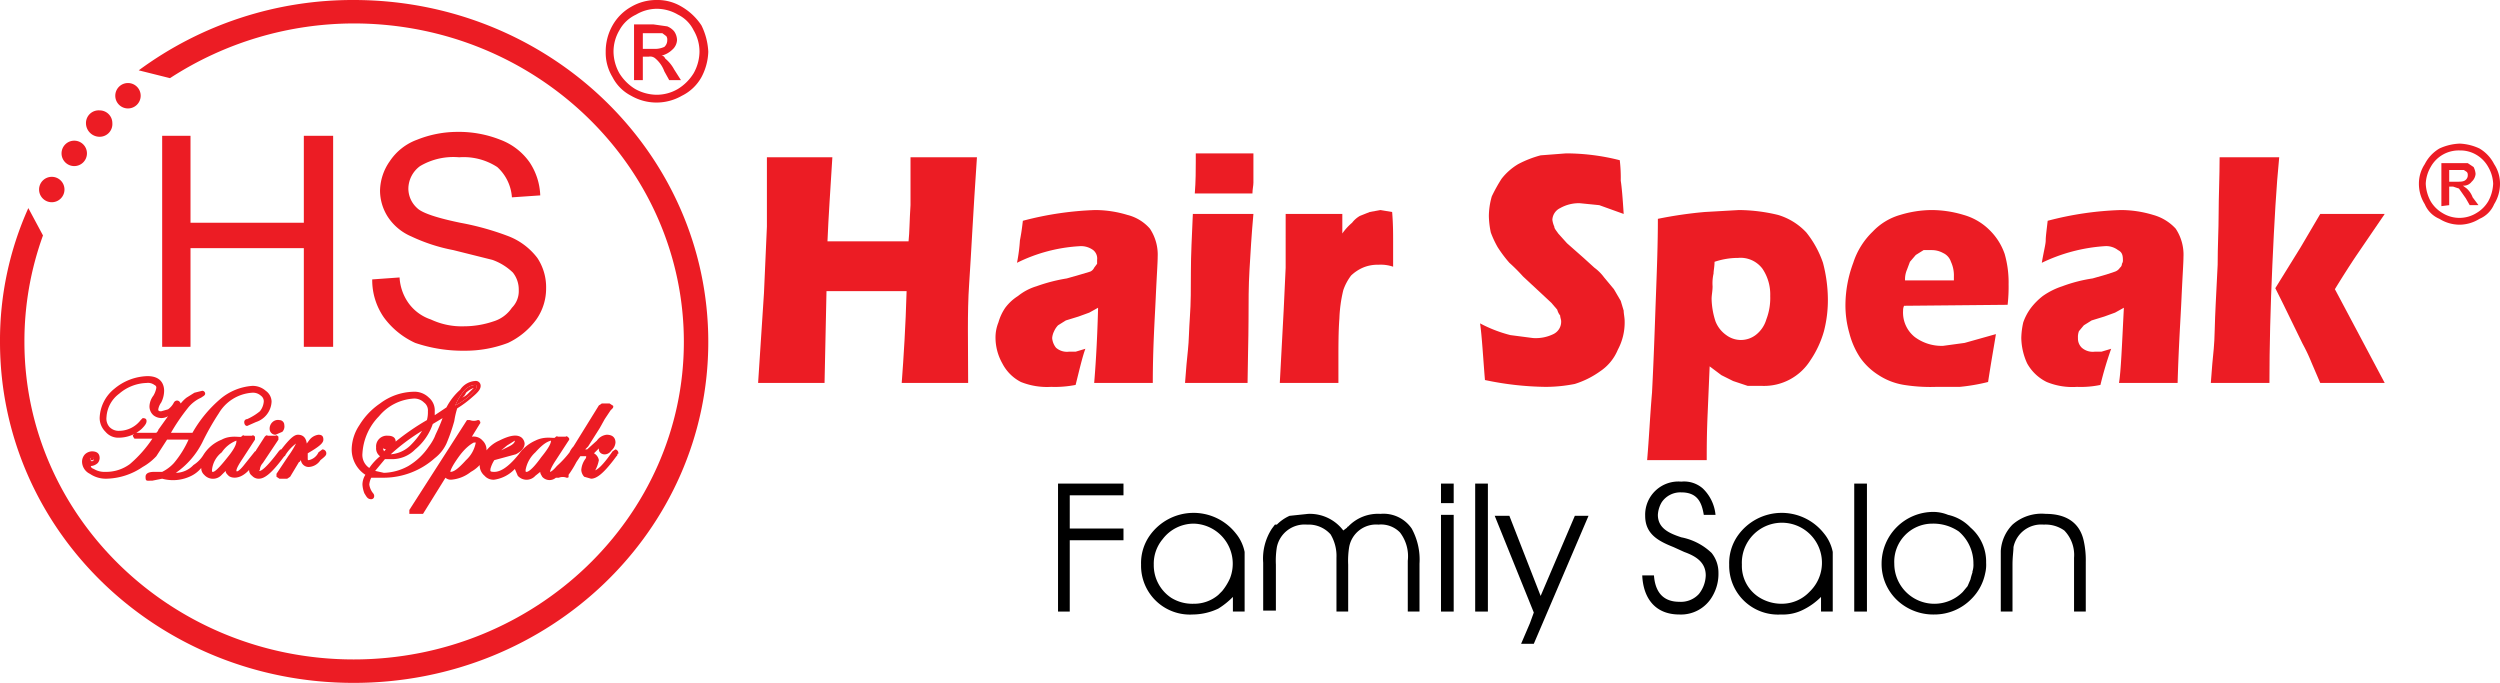 <svg xmlns="http://www.w3.org/2000/svg" viewBox="0 0 255.9 69.9"><defs><style>.ad204c36-69bc-4934-9ff4-99752c70593a,.bfbf6f77-7c8b-4fdf-9641-90f25e0ec0e5{fill:#ec1c24;}.bfbf6f77-7c8b-4fdf-9641-90f25e0ec0e5{fill-rule:evenodd;}</style></defs><g id="a199c241-5b4c-4349-8d97-4457f6eb4160" data-name="Layer 2"><g id="ed6b4be8-6130-45c7-99b2-08245ea422d6" data-name="Layer 1"><path class="ad204c36-69bc-4934-9ff4-99752c70593a" d="M55.9,29.5a5.5,5.5,0,0,1-1,3.2A7.6,7.6,0,0,1,52,35.1a12.3,12.3,0,0,1-4.4.8,15.2,15.2,0,0,1-5.1-.8,8.2,8.2,0,0,1-3.2-2.6,6.7,6.7,0,0,1-1.2-3.9l2.8-.2a5,5,0,0,0,.9,2.6,4.6,4.6,0,0,0,2.3,1.7,7.4,7.4,0,0,0,3.4.7,9.4,9.4,0,0,0,3-.5,3.5,3.5,0,0,0,1.9-1.4,2.4,2.4,0,0,0,.7-1.8,2.8,2.8,0,0,0-.6-1.8,5.8,5.8,0,0,0-2.1-1.3l-4-1a17.8,17.8,0,0,1-4.3-1.4,5.4,5.4,0,0,1-2.4-2,5,5,0,0,1-.8-2.7,5.4,5.4,0,0,1,1-3,5.7,5.7,0,0,1,2.8-2.2,11.1,11.1,0,0,1,4.1-.8,11.5,11.5,0,0,1,4.4.8,6.4,6.4,0,0,1,3,2.3A6.5,6.5,0,0,1,55.3,20l-2.9.2a4.6,4.6,0,0,0-1.5-3.1,6.3,6.3,0,0,0-3.9-1,6.7,6.7,0,0,0-4,.9,2.9,2.9,0,0,0-1.2,2.3,2.7,2.7,0,0,0,.9,2c.5.5,2,1,4.4,1.5a27.9,27.9,0,0,1,5,1.4A6.8,6.8,0,0,1,55,26.4,5.4,5.4,0,0,1,55.9,29.5Z"/><polygon class="ad204c36-69bc-4934-9ff4-99752c70593a" points="34.1 13.9 34.1 35.5 31.1 35.5 31.1 25.4 19.5 25.4 19.5 35.5 16.6 35.5 16.6 13.9 19.5 13.9 19.5 22.8 31.1 22.8 31.1 13.9 34.1 13.9"/><path class="ad204c36-69bc-4934-9ff4-99752c70593a" d="M239,29.6l5.1,9.6h-6.6l-.9-2.1a17.2,17.2,0,0,0-.9-1.9l-2-4.1-.8-1.6,2.6-4.2,2-3.4h6.6l-3,4.4Q240.1,27.8,239,29.6Z"/><path class="ad204c36-69bc-4934-9ff4-99752c70593a" d="M233.3,16.1c-.3,3-.5,6.6-.7,11s-.3,8.4-.3,12.1h-6c.1-1.4.2-2.6.3-3.5s.1-2.8.2-4.6l.2-4c0-1.9.1-3.6.1-5.2s.1-3.9.1-5.8h6.1Z"/><path class="ad204c36-69bc-4934-9ff4-99752c70593a" d="M223.5,26.3c0,.6-.1,2-.2,4.2s-.3,5.1-.4,8.7h-6c.2-1.2.3-3.8.5-7.7l-.9.5-1.1.4-1.3.4-.8.5-.5.6a1.7,1.7,0,0,0-.1.7,1.3,1.3,0,0,0,.4,1,1.7,1.7,0,0,0,1.3.4h.7l1-.3a36.7,36.7,0,0,0-1.1,3.7,9.7,9.7,0,0,1-2.4.2,6.9,6.9,0,0,1-3.1-.5,4.6,4.6,0,0,1-2-1.9,6.5,6.5,0,0,1-.6-2.6,7.8,7.8,0,0,1,.2-1.6,5.5,5.5,0,0,1,.8-1.5,6.8,6.8,0,0,1,1.2-1.2,7.5,7.5,0,0,1,2-1,15.3,15.3,0,0,1,3.1-.8l1.4-.4.9-.3a1,1,0,0,0,.5-.4.5.5,0,0,0,.2-.4.6.6,0,0,0,.1-.4c0-.5-.1-.8-.5-1a2,2,0,0,0-1.4-.4,17.4,17.4,0,0,0-6.4,1.7c.2-1.2.4-1.9.4-2.3s.1-1.1.2-2a33.1,33.1,0,0,1,7.5-1.1,11.4,11.4,0,0,1,3.3.5,4.9,4.9,0,0,1,2.3,1.4A4.8,4.8,0,0,1,223.5,26.3Z"/><path class="ad204c36-69bc-4934-9ff4-99752c70593a" d="M205.5,31.2a16.2,16.2,0,0,0,.1-2.1,10.6,10.6,0,0,0-.4-3.1,6.3,6.3,0,0,0-1.6-2.5A6.1,6.1,0,0,0,201,22a11.4,11.4,0,0,0-3.3-.5,11.3,11.3,0,0,0-3.2.5,6.2,6.2,0,0,0-2.8,1.7,7.7,7.7,0,0,0-2,3.2,12.5,12.5,0,0,0-.8,4.2,10.3,10.3,0,0,0,.4,3,8.2,8.2,0,0,0,1.1,2.5,6.6,6.6,0,0,0,1.9,1.8,6.7,6.7,0,0,0,2.6,1,17.2,17.2,0,0,0,3.3.2h2.4a19.6,19.6,0,0,0,2.9-.5c.4-2.6.7-4.2.8-4.9l-3.2.9-2.2.3a4.6,4.6,0,0,1-2.9-.9,3.2,3.2,0,0,1-1.2-2.7,1.1,1.1,0,0,1,.1-.5Zm-10.3-3.6.3-.8.6-.7.8-.5h.8a2.4,2.4,0,0,1,1.2.3,1.5,1.5,0,0,1,.8.9,3.3,3.3,0,0,1,.3,1.5v.4h-5A2.5,2.5,0,0,1,195.2,27.6Z"/><path class="ad204c36-69bc-4934-9ff4-99752c70593a" d="M186.6,26.9a10.3,10.3,0,0,0-1.7-3.1A6.5,6.5,0,0,0,182,22a17.5,17.5,0,0,0-4-.5l-3.5.2a42.5,42.5,0,0,0-4.8.7c0,2.6-.1,5.2-.2,7.9s-.2,6-.4,9.9c-.2,2.3-.3,4.6-.5,6.9h6.1c0-1.1,0-2.7.1-4.9l.2-4.7,1.2.9,1.2.6,1.5.5h1.5a5.6,5.6,0,0,0,4.9-2.6,10.3,10.3,0,0,0,1.4-3,12.7,12.7,0,0,0,.4-3.4A15,15,0,0,0,186.6,26.9Zm-5.8,5.8a3.1,3.1,0,0,1-1.1,1.6,2.5,2.5,0,0,1-3,0,3.1,3.1,0,0,1-1.1-1.4,7.9,7.9,0,0,1-.4-2.3c0-.4.1-.8.1-1.3a4.5,4.5,0,0,1,.1-1.3c0-.3.1-.7.1-1.2a7.5,7.5,0,0,1,2.4-.4,2.8,2.8,0,0,1,2.5,1.1,4.7,4.7,0,0,1,.8,2.8A6.1,6.1,0,0,1,180.8,32.7Z"/><path class="ad204c36-69bc-4934-9ff4-99752c70593a" d="M166.3,32.9a5.9,5.9,0,0,1-.7,2.9,4.9,4.9,0,0,1-1.8,2.2,9.1,9.1,0,0,1-2.6,1.3,15.3,15.3,0,0,1-3,.3,31.6,31.6,0,0,1-6.2-.7c-.2-2.4-.3-4.4-.5-5.8a13.8,13.8,0,0,0,3.1,1.2l2.3.3a4.1,4.1,0,0,0,2.1-.4,1.4,1.4,0,0,0,.8-1.3c0-.2-.1-.4-.1-.6a1.6,1.6,0,0,1-.3-.6l-.6-.7-2.9-2.7a17.8,17.8,0,0,0-1.4-1.4,13.3,13.3,0,0,1-1.2-1.6,10.1,10.1,0,0,1-.7-1.5,8.8,8.8,0,0,1-.2-1.7,7.5,7.5,0,0,1,.3-2,16.2,16.2,0,0,1,1-1.8,6.1,6.1,0,0,1,1.7-1.5,10.9,10.9,0,0,1,2.3-.9l2.6-.2a22.4,22.4,0,0,1,5.5.7,15.5,15.5,0,0,1,.1,2.1c.1.6.2,1.8.3,3.4l-2.5-.9-2-.2a3.9,3.9,0,0,0-2,.5,1.4,1.4,0,0,0-.8,1.2,2.5,2.5,0,0,0,.2.7c0,.2.2.4.4.7l.9,1,1.7,1.5,1.1,1a4.7,4.7,0,0,1,1,1l1,1.2.7,1.2.3,1C166.2,32.1,166.3,32.5,166.3,32.9Z"/><path class="ad204c36-69bc-4934-9ff4-99752c70593a" d="M142.6,27.3a3.9,3.9,0,0,0-1.5-.2,3.8,3.8,0,0,0-1.6.3,4.2,4.2,0,0,0-1.2.8,5.3,5.3,0,0,0-.8,1.5,14.3,14.3,0,0,0-.4,2.9c-.1,1.3-.1,2.8-.1,4.4v2.2h-6l.4-7.5.2-4.3V21.9h5.8v2a5.7,5.7,0,0,1,1-1.1,2.7,2.7,0,0,1,.8-.7l1-.4,1.1-.2,1.2.2c.1,1.2.1,2.2.1,3Z"/><path class="ad204c36-69bc-4934-9ff4-99752c70593a" d="M118.5,26.3c0,.6-.1,2-.2,4.2s-.3,5.1-.3,8.7h-6c.1-1.2.3-3.8.4-7.7l-.9.5-1.1.4-1.3.4-.8.5a2.1,2.1,0,0,0-.4.6,1.9,1.9,0,0,0-.2.7,1.8,1.8,0,0,0,.4,1,1.7,1.7,0,0,0,1.3.4h.7l1-.3c-.3.8-.6,2.1-1,3.7a11,11,0,0,1-2.5.2,7.2,7.2,0,0,1-3.1-.5,4.4,4.4,0,0,1-1.9-1.9,5.4,5.4,0,0,1-.7-2.6,4.1,4.1,0,0,1,.3-1.6,5.1,5.1,0,0,1,.7-1.5,4.9,4.9,0,0,1,1.3-1.2,5.6,5.6,0,0,1,1.9-1,17.3,17.3,0,0,1,3.1-.8l1.4-.4,1-.3a.8.8,0,0,0,.4-.4l.3-.4v-.4a1.1,1.1,0,0,0-.4-1,2.1,2.1,0,0,0-1.4-.4,16.5,16.5,0,0,0-6.4,1.7,17.6,17.6,0,0,0,.3-2.3c.1-.5.2-1.1.3-2a33.1,33.1,0,0,1,7.4-1.1,11.4,11.4,0,0,1,3.3.5,4.5,4.5,0,0,1,2.3,1.4A4.8,4.8,0,0,1,118.5,26.3Z"/><path class="ad204c36-69bc-4934-9ff4-99752c70593a" d="M128.3,21.9c-.2,2.2-.3,4-.4,5.7s-.1,3.3-.1,5.1-.1,5.3-.1,6.5h-6.4c.1-1.4.2-2.5.3-3.4s.1-2,.2-3.4.1-2.9.1-4.6.1-3.6.2-5.9h6.2Z"/><path class="ad204c36-69bc-4934-9ff4-99752c70593a" d="M128.3,15.7v3c0,.3-.1.7-.1,1.1h-5.9c.1-1.3.1-2.4.1-3.2v-.9h6Z"/><path class="ad204c36-69bc-4934-9ff4-99752c70593a" d="M100,16.1c-.4,5.8-.6,10.1-.8,13s-.1,6.2-.1,10.1H92.3c.2-2.7.4-5.8.5-9.4H84.6l-.2,9.4H77.6l.6-9.2.3-6.8V16.1h6.7c-.2,3.3-.4,6.1-.5,8.6H93c.1-.9.1-2.2.2-3.7V16.1H100Z"/><path class="ad204c36-69bc-4934-9ff4-99752c70593a" d="M9.4,46.8H9.2a.4.4,0,0,1,.1.3h.2c.1-.1.1-.1.1-.2S9.6,46.8,9.4,46.8Zm19.5-.5h0c.1,0,.1,0,.1-.1Zm0,0h0c.1,0,.1,0,.1-.1Z"/><polygon points="148.8 49.5 147.5 49.5 147.5 51.5 148.8 51.5 148.8 51.5 148.8 51.5 148.8 49.5 148.8 49.5 148.8 49.5"/><polygon points="152.3 49.5 151 49.5 151 62.6 152.3 62.6 152.3 62.6 152.3 62.6 152.3 49.5 152.3 49.5 152.3 49.5"/><polygon points="148.8 52.7 147.5 52.7 147.5 62.6 148.8 62.6 148.8 62.6 148.8 62.6 148.8 52.7 148.8 52.7 148.8 52.7"/><polygon points="191.1 49.5 189.8 49.5 189.8 62.6 191.1 62.6 191.1 62.6 191.1 62.6 191.1 49.5 191.1 49.5 191.1 49.5"/><polygon points="115 49.5 108.3 49.5 108.3 62.6 109.5 62.6 109.5 62.6 109.5 62.6 109.5 55.3 115 55.3 115 55.3 115 55.3 115 54.1 109.5 54.1 109.5 50.7 115 50.7 115 50.7 115 50.7 115 49.5 115 49.5 115 49.5"/><polygon points="161.2 52.8 161.2 52.8 157.7 61 154.5 52.8 153 52.8 153 52.8 153 52.8 157 62.7 156.6 63.8 155.7 65.9 155.7 65.9 155.7 65.9 157 65.9 162.6 52.8 161.2 52.8 161.2 52.8"/><path d="M186.7,54.6a5.5,5.5,0,0,0-8.8.2,4.9,4.9,0,0,0-.9,3,5,5,0,0,0,5.3,5.1,4.6,4.6,0,0,0,2.3-.5,6.8,6.8,0,0,0,1.8-1.3v1.5h1.2V56.5A4.3,4.3,0,0,0,186.7,54.6Zm-1.5,6a3.9,3.9,0,0,1-2.8,1.2,4.3,4.3,0,0,1-2.4-.7,3.8,3.8,0,0,1-1.7-3.3,4.1,4.1,0,1,1,7,2.7Z"/><path d="M126.5,54.6a5.5,5.5,0,0,0-8.8.2,4.9,4.9,0,0,0-.9,3,5,5,0,0,0,5.3,5.1,6.2,6.2,0,0,0,2.6-.6,7.9,7.9,0,0,0,1.5-1.2v1.5h1.2V56.5A4.3,4.3,0,0,0,126.5,54.6Zm-1.4,5.9-.4.4a3.8,3.8,0,0,1-2.5.9,4.1,4.1,0,0,1-2.3-.6,4,4,0,0,1-1.8-3.4,3.9,3.9,0,0,1,.9-2.6,4,4,0,0,1,3.2-1.6,4.1,4.1,0,0,1,3.7,5.6A5.7,5.7,0,0,1,125.1,60.5Z"/><path d="M201.7,54a4.5,4.5,0,0,0-2.3-1.3,4,4,0,0,0-1.5-.3,5.3,5.3,0,0,0-5.3,5.3,5.1,5.1,0,0,0,2.3,4.3,5.4,5.4,0,0,0,3.1.9,5.3,5.3,0,0,0,3.8-1.6,5.1,5.1,0,0,0,1.4-2.6,3.7,3.7,0,0,0,.1-1.1A4.6,4.6,0,0,0,201.7,54Zm.2,4.6a6.4,6.4,0,0,0-.2.7h0l-.3.7-.5.6a4.1,4.1,0,0,1-7-2.9,3.9,3.9,0,0,1,3.9-4.1,4.6,4.6,0,0,1,2.7.8,4.3,4.3,0,0,1,1.5,3.3,2.2,2.2,0,0,1-.1.8Z"/><path d="M175.2,56.6a6.2,6.2,0,0,0-3.1-1.6c-1.2-.4-2.4-.9-2.4-2.3a2.8,2.8,0,0,1,.4-1.3,2.3,2.3,0,0,1,2-1c1.7,0,2.1,1.1,2.3,2.3h1.2a4.3,4.3,0,0,0-1.3-2.7,2.9,2.9,0,0,0-2.2-.7,3.4,3.4,0,0,0-3.7,3.5c0,1.9,1.4,2.6,2.9,3.2l1.1.5c1.1.4,2.2,1,2.2,2.4a3.2,3.2,0,0,1-.7,1.9,2.5,2.5,0,0,1-2,.8c-1.9,0-2.5-1.3-2.6-2.7h-1.2c.1,2.3,1.3,4,3.8,4a3.7,3.7,0,0,0,3.4-1.9,4.5,4.5,0,0,0,.6-2.4A3.2,3.2,0,0,0,175.2,56.6Z"/><path d="M141.3,52.6a4.2,4.2,0,0,0-3.3,1.3.1.1,0,0,0-.1.1l-.4.3a4.3,4.3,0,0,0-3.6-1.7l-1.9.2a4.3,4.3,0,0,0-1.3.9h-.2l-.3.4a5.6,5.6,0,0,0-.9,3.5v4.9h1.3V57.8a8.7,8.7,0,0,1,.1-1.8,2.9,2.9,0,0,1,3.1-2.3,3,3,0,0,1,2.4,1,4.3,4.3,0,0,1,.6,2.4v5.5H138V57.8a8.7,8.7,0,0,1,.1-1.8,2.8,2.8,0,0,1,3-2.3,2.7,2.7,0,0,1,2.2.8,4,4,0,0,1,.8,2.9v5.2h1.2V57.7h0a6.6,6.6,0,0,0-.8-3.6A3.5,3.5,0,0,0,141.3,52.6Z"/><path d="M213.5,57.5a9.1,9.1,0,0,0-.2-2.1c-.4-1.9-1.8-2.8-3.9-2.8a4.5,4.5,0,0,0-3.4,1.1h0a4.2,4.2,0,0,0-1.2,2.7v6.2H206V57.8c0-.8.1-1.4.1-1.8a2.9,2.9,0,0,1,3.1-2.3,3.3,3.3,0,0,1,2.1.6,3.6,3.6,0,0,1,1,2.8v5.5h1.2Z"/><path class="ad204c36-69bc-4934-9ff4-99752c70593a" d="M48.6,39.4a1.7,1.7,0,0,0-1.1.6,6,6,0,0,0-.9,1.5,7.4,7.4,0,0,0,1.6-1.1c.4-.4.6-.6.6-.8S48.8,39.4,48.6,39.4Zm-.6.8a1.8,1.8,0,0,1-.7.5,1,1,0,0,0,.4-.5,2.5,2.5,0,0,1,.8-.5ZM28.9,46.3h0c.1,0,.1,0,.1-.1Z"/><path class="ad204c36-69bc-4934-9ff4-99752c70593a" d="M48.6,39a2,2,0,0,0-1.5.9,6.2,6.2,0,0,0-1.4,1.8l-1.2.8v-.4a1.7,1.7,0,0,0-.6-1.4,2.1,2.1,0,0,0-1.6-.6,5.9,5.9,0,0,0-3.4,1.2,7.2,7.2,0,0,0-2.1,2.2,4.6,4.6,0,0,0-.8,2.4,3.1,3.1,0,0,0,1.4,2.7,1.9,1.9,0,0,0-.3,1,2.9,2.9,0,0,0,.2.9c.2.3.3.6.7.6a.3.3,0,0,0,.3-.3.4.4,0,0,0-.1-.3,1.8,1.8,0,0,1-.4-.9,1.9,1.9,0,0,1,.2-.7h1.3a7.9,7.9,0,0,0,5.2-2,4,4,0,0,0,1.2-1.5,18.6,18.6,0,0,0,.8-2.3,8.6,8.6,0,0,1,.3-1.3,11.1,11.1,0,0,0,1.6-1.2c.6-.5.8-.8.8-1.1A.5.5,0,0,0,48.6,39ZM37.8,47.9a1.6,1.6,0,0,1-.7-1.5,5.9,5.9,0,0,1,1.7-3.8,5,5,0,0,1,3.5-1.8,1.4,1.4,0,0,1,1.1.4,1,1,0,0,1,.4.9,3.1,3.1,0,0,1-.1.9,24.9,24.9,0,0,0-3.2,2.2h0c0-.4-.3-.6-.8-.6a1.1,1.1,0,0,0-1.2,1.2,1,1,0,0,0,.4.9A5.8,5.8,0,0,0,37.8,47.9Zm5.4-3.8A7.9,7.9,0,0,1,42,45.6a3.2,3.2,0,0,1-2,.9A20.2,20.2,0,0,1,43.2,44.1ZM39.5,46l-.2.2c0-.1-.1-.2-.1-.3Zm2.3,1.7a5.5,5.5,0,0,1-2.5.7l-.9-.2,1-1.2h.7A3.3,3.3,0,0,0,42.5,46a5.8,5.8,0,0,0,1.8-2.6l1-.6c-.4,1.1-.7,1.6-.8,1.9a5.3,5.3,0,0,1-.6,1A6.6,6.6,0,0,1,41.8,47.7Zm6.4-7.3a7.4,7.4,0,0,1-1.6,1.1,6,6,0,0,1,.9-1.5,1.7,1.7,0,0,1,1.1-.6c.2,0,.2.1.2.2S48.6,40,48.2,40.4Z"/><path class="ad204c36-69bc-4934-9ff4-99752c70593a" d="M29.1,43.5a.8.8,0,0,1-.2.7l-.7.3a.6.6,0,0,1-.6-.6.9.9,0,0,1,.3-.7.8.8,0,0,1,.7-.2A.5.5,0,0,1,29.1,43.5Z"/><path class="ad204c36-69bc-4934-9ff4-99752c70593a" d="M33,46l-.4.3a1.4,1.4,0,0,1-1,.8c-.1,0-.1,0-.1-.3v-.4l.5-.3c.8-.5,1.1-.8,1.1-1.1s-.1-.5-.5-.5a1.4,1.4,0,0,0-.9.5l-.3.4c-.1-.8-.6-.9-.9-.9s-.7.2-1.7,1.5h-.1a.1.1,0,0,1-.1.1c-1.4,1.9-1.9,2.1-2,2.1s-.1,0,0-.1a1.1,1.1,0,0,1,.3-.7L28.5,45v-.3c-.1-.1-.2-.2-.3-.1h-.8c-.1-.1-.2,0-.3.1l-.9,1.4a.1.1,0,0,1-.1.1l-1.2,1.5c-.5.6-.7.6-.7.5s0-.3.6-1.2l1.3-2v-.3c-.1-.1-.2-.2-.3-.1H25c-.1-.1-.2,0-.3.1s-1.1-.2-2,.3a3.9,3.9,0,0,0-1.9,1.6,3.2,3.2,0,0,1-1,1,2.5,2.5,0,0,1-1.8.8,8.4,8.4,0,0,0,2.7-3.1,26.5,26.5,0,0,1,1.7-3,4.3,4.3,0,0,1,3.4-2.1,1.2,1.2,0,0,1,.9.3.7.7,0,0,1,.3.6,1.8,1.8,0,0,1-.4,1,5.7,5.7,0,0,1-1.3.8.3.3,0,0,0-.3.3c0,.2.1.4.3.4l.9-.4a2.3,2.3,0,0,0,1.6-2.1,1.4,1.4,0,0,0-.6-1.1,2,2,0,0,0-1.4-.5,5.7,5.7,0,0,0-3.2,1.3,12.9,12.9,0,0,0-2.9,3.5H17.5a20.2,20.2,0,0,1,1.7-2.5,3.6,3.6,0,0,1,1.4-1.1c.1-.1.4-.2.4-.4a.3.3,0,0,0-.3-.3l-.8.2-.8.5a3.4,3.4,0,0,0-.6.6c-.1-.2-.2-.3-.4-.3a.4.4,0,0,0-.3.2,1.9,1.9,0,0,1-.6.7l-.7.2c-.3,0-.3-.1-.3-.2a1.7,1.7,0,0,1,.3-.7,2.7,2.7,0,0,0,.3-1.2c0-.5-.2-1.5-1.7-1.5a5.5,5.5,0,0,0-3.4,1.3,4,4,0,0,0-1.5,3,2,2,0,0,0,.6,1.4,1.7,1.7,0,0,0,1.4.6,3.5,3.5,0,0,0,2.3-.9c.4-.4.5-.6.5-.8s-.1-.3-.4-.3h0l-.2.2a2.8,2.8,0,0,1-2.2,1.1,1.3,1.3,0,0,1-1-.4,1.3,1.3,0,0,1-.3-1,3.2,3.2,0,0,1,1.3-2.4A4.5,4.5,0,0,1,15,39.2a1.1,1.1,0,0,1,.8.2c.2.1.2.2.2.3a2.3,2.3,0,0,1-.3.8,1.9,1.9,0,0,0-.4,1.1,1.2,1.2,0,0,0,.4.9,1.3,1.3,0,0,0,1.5.1l-1,1.4c0,.1-.1.2-.2.3H13.9a.2.2,0,0,0-.2.2h-.1a.4.4,0,0,0,.1.3c0,.1.1.1.2.1h1.7a12.6,12.6,0,0,1-2.3,2.6,4.1,4.1,0,0,1-2.5.8,2.1,2.1,0,0,1-1.2-.3q-.3-.1-.3-.3a1.1,1.1,0,0,0,.7-.3.8.8,0,0,0,.2-.5c0-.5-.3-.7-.8-.7a1.1,1.1,0,0,0-.7.3,1.1,1.1,0,0,0-.3.8,1.4,1.4,0,0,0,.8,1.2,2.9,2.9,0,0,0,1.7.5,6.8,6.8,0,0,0,3.7-1.2A5.8,5.8,0,0,0,16,46.7L17.1,45h2.2a10.1,10.1,0,0,1-1.5,2.4,4.1,4.1,0,0,1-1.2.9h-.8c-.2,0-.9,0-.9.5s.1.4.7.4l1-.2a4.2,4.2,0,0,0,3-.3,3.1,3.1,0,0,0,1-.8.9.9,0,0,0,.3.7,1.2,1.2,0,0,0,1.8,0l.4-.4c0,.2.1.3.3.5s1.1.5,2.1-.6a.7.7,0,0,0,.3.6.9.9,0,0,0,.7.3c.6,0,1.3-.6,2.3-1.9l.3-.4a.1.1,0,0,0,.1-.1,4.4,4.4,0,0,1,1.1-1.2,8.9,8.9,0,0,1-.8,1.3l-1.2,1.8v.3l.3.2h.8l.3-.2.9-1.5c.1,0,.1-.1.2-.2a.8.8,0,0,0,.8.7,1.5,1.5,0,0,0,1.2-.7c.5-.4.6-.5.6-.7A.4.4,0,0,0,33,46ZM9,47.1Zm.4-.3c.2,0,.2.1.2.2s0,.1-.1.2H9.3a.4.4,0,0,0-.1-.3Zm13.9,0c-1.1,1.4-1.4,1.5-1.5,1.5s-.1,0-.1-.2a2.6,2.6,0,0,1,1-1.8,3.2,3.2,0,0,1,1.5-1.2h0C24.2,45.3,24.2,45.7,23.3,46.8Zm5.6-.4H29C29,46.4,29,46.4,28.9,46.4Z"/><path class="ad204c36-69bc-4934-9ff4-99752c70593a" d="M9.4,46.8H9.2a.4.4,0,0,1,.1.3h.2c.1-.1.1-.1.1-.2S9.6,46.8,9.4,46.8Zm19.5-.5h0c.1,0,.1,0,.1-.1Zm0,0h0c.1,0,.1,0,.1-.1Z"/><path class="ad204c36-69bc-4934-9ff4-99752c70593a" d="M63,46l-.3.2c-1.1,1.6-1.6,1.9-1.9,2h.1a3.6,3.6,0,0,0,.4-1.1,1,1,0,0,0-.5-.7l.5-.5V46c0,.5.8.8,1.3.1a1.2,1.2,0,0,0,.4-.8c0-.5-.3-.8-.9-.8a1.4,1.4,0,0,0-1,.6l-1,.9h-.2l.3-.3,1.2-1.9.5-.9.6-.9.2-.2-.2-.2.2.2c.1-.1.1-.3,0-.3l-.3-.2h-.8l-.3.2-2.6,4.2a2.1,2.1,0,0,0-.4.6h0A10,10,0,0,1,57,47.7c-.5.6-.7.6-.7.6h0s0-.3.6-1.2l1.3-2a.2.2,0,0,0,0-.3c-.1-.1-.2-.2-.3-.1h-.8c-.1-.1-.2,0-.3.1s-1-.2-2,.3a4.1,4.1,0,0,0-1.7,1.4c-1.2,1.5-2,1.8-2.5,1.8s-.4-.1-.4-.3a3.1,3.1,0,0,1,.4-.9l2.2-.6c.6-.3.9-.7.9-1.1a.9.9,0,0,0-.3-.6c-.5-.4-1.3-.2-2.3.3a3.4,3.4,0,0,0-1.3,1h0a1.3,1.3,0,0,0-.4-1,1.2,1.2,0,0,0-1.1-.4l.8-1.3a.2.2,0,0,0,0-.3c0-.1-.1-.1-.2-.1a1.1,1.1,0,0,1-.8,0h-.3l-5.9,9.2v.4h1.4l2.3-3.7a.8.8,0,0,0,.6.2,3.7,3.7,0,0,0,2-.8,3.5,3.5,0,0,0,.9-.7h0a1.4,1.4,0,0,0,.5,1.1,1.2,1.2,0,0,0,1,.4,3.6,3.6,0,0,0,2.1-1.1l.3.7a1.2,1.2,0,0,0,1.8,0l.5-.4c0,.2.1.3.2.5a1,1,0,0,0,1.4.1h.3a1.1,1.1,0,0,1,.8,0c.1,0,.2,0,.2-.1v-.2a10.5,10.5,0,0,0,.8-1.3l.4-.6h.6a.4.4,0,0,1-.1.3,2.2,2.2,0,0,0-.4,1.1,1.1,1.1,0,0,0,.3.7l.7.2c.6,0,1.3-.6,2.3-1.9l.3-.4c.1-.1.1-.1.1-.2s.1,0,.1-.1A.4.4,0,0,0,63,46Zm-11.1-.4.8-.5q0,.3-.6.6l-.8.4Zm-4.2,1.5c-.9,1-1.3,1.2-1.6,1.2h0c0-.1.1-.5.9-1.6s1.5-1.4,1.5-1.4h.2A3.2,3.2,0,0,1,47.7,47.1Zm7.7-.3c-1,1.4-1.4,1.5-1.5,1.5s-.1,0-.1-.2a3.2,3.2,0,0,1,1-1.8c.9-1,1.3-1.1,1.6-1.2h0C56.4,45.3,56.3,45.7,55.4,46.8Z"/><path class="bfbf6f77-7c8b-4fdf-9641-90f25e0ec0e5" d="M65.8,5h1.1A2.3,2.3,0,0,0,68,4.8a.9.9,0,0,0,.3-.7.6.6,0,0,0-.1-.4l-.4-.3h-2Zm-.9,3.2V2.5h2l1.4.2a1.8,1.8,0,0,1,.7.5,1.6,1.6,0,0,1,.3.9,1.4,1.4,0,0,1-.5,1,2.4,2.4,0,0,1-1.1.6c.2,0,.3.1.4.3A3.7,3.7,0,0,1,69,7.1l.7,1.1H68.5L68,7.3A3.1,3.1,0,0,0,67.1,6a.8.8,0,0,0-.7-.2h-.6V8.2ZM67.2.9a4.2,4.2,0,0,0-2.1.6,3.7,3.7,0,0,0-1.7,1.6,4.3,4.3,0,0,0-.6,2.2,4.6,4.6,0,0,0,.6,2.2A4.9,4.9,0,0,0,65,9.1a4.6,4.6,0,0,0,2.2.6,4.3,4.3,0,0,0,2.2-.6A4.9,4.9,0,0,0,71,7.5a4.6,4.6,0,0,0,.6-2.2A4.3,4.3,0,0,0,71,3.1a3.5,3.5,0,0,0-1.6-1.6A4.3,4.3,0,0,0,67.2.9Zm0-.9a4.8,4.8,0,0,1,2.6.7,6.1,6.1,0,0,1,2,1.9,6.8,6.8,0,0,1,.7,2.7,5.9,5.9,0,0,1-.7,2.6,4.6,4.6,0,0,1-2,1.9,5.2,5.2,0,0,1-5.2,0,4.4,4.4,0,0,1-1.9-1.9A4.8,4.8,0,0,1,62,5.3a5.4,5.4,0,0,1,.7-2.7A5,5,0,0,1,64.6.7,5.1,5.1,0,0,1,67.2,0Z"/><path class="bfbf6f77-7c8b-4fdf-9641-90f25e0ec0e5" d="M13.1,8.5a1.3,1.3,0,0,1,0,2.6,1.3,1.3,0,1,1,0-2.6Zm-2.9,2.8a1.3,1.3,0,0,1,1.3,1.3A1.3,1.3,0,0,1,10.2,14a1.4,1.4,0,0,1-1.4-1.4A1.3,1.3,0,0,1,10.2,11.3ZM7.6,14.4a1.3,1.3,0,1,1,0,2.6,1.3,1.3,0,0,1,0-2.6ZM5.3,18.1a1.3,1.3,0,0,1,1.3,1.3,1.3,1.3,0,0,1-2.6,0A1.3,1.3,0,0,1,5.3,18.1ZM36.2,0C56.3,0,72.5,15.7,72.5,35S56.3,69.9,36.2,69.9,0,54.3,0,35A33,33,0,0,1,2.9,21.3h0l1.5,2.8h0A31.8,31.8,0,0,0,2.5,35c0,17.9,15.1,32.5,33.7,32.5S70,52.9,70,35,54.9,2.4,36.2,2.4A34.6,34.6,0,0,0,17.4,8h0l-3.2-.8A36.9,36.9,0,0,1,36.2,0Z"/><path class="bfbf6f77-7c8b-4fdf-9641-90f25e0ec0e5" d="M250.7,18.6h.8c.4,0,.7,0,.9-.2a.6.6,0,0,0,.2-.5.4.4,0,0,0-.1-.3l-.3-.2h-1.5Zm-.8,2.5V16.7h2.7l.6.4a1.9,1.9,0,0,1,.2.7,1.2,1.2,0,0,1-.4.8,1,1,0,0,1-.9.4l.4.3a2.3,2.3,0,0,1,.6.9l.6.8h-.9l-.4-.7-.7-1-.6-.2h-.4v1.9Zm1.9-5.7a3.3,3.3,0,0,0-1.7.4,3.3,3.3,0,0,0-1.3,1.3,3.7,3.7,0,0,0-.5,1.7,4.1,4.1,0,0,0,.5,1.8,3.4,3.4,0,0,0,1.2,1.2,3.3,3.3,0,0,0,3.5,0,3.4,3.4,0,0,0,1.2-1.2,4.1,4.1,0,0,0,.5-1.8,3.7,3.7,0,0,0-.5-1.7,3.3,3.3,0,0,0-1.3-1.3A3.2,3.2,0,0,0,251.8,15.4Zm0-.7a5.3,5.3,0,0,1,2,.5,3.9,3.9,0,0,1,1.5,1.6,3.6,3.6,0,0,1,.6,2,3.9,3.9,0,0,1-.6,2.1,2.8,2.8,0,0,1-1.5,1.5,3.9,3.9,0,0,1-2,.6,3.9,3.9,0,0,1-2.1-.6,2.8,2.8,0,0,1-1.5-1.5,3.9,3.9,0,0,1-.6-2.1,3.6,3.6,0,0,1,.6-2,3.9,3.9,0,0,1,1.5-1.6A5.4,5.4,0,0,1,251.8,14.7Z"/></g></g></svg>